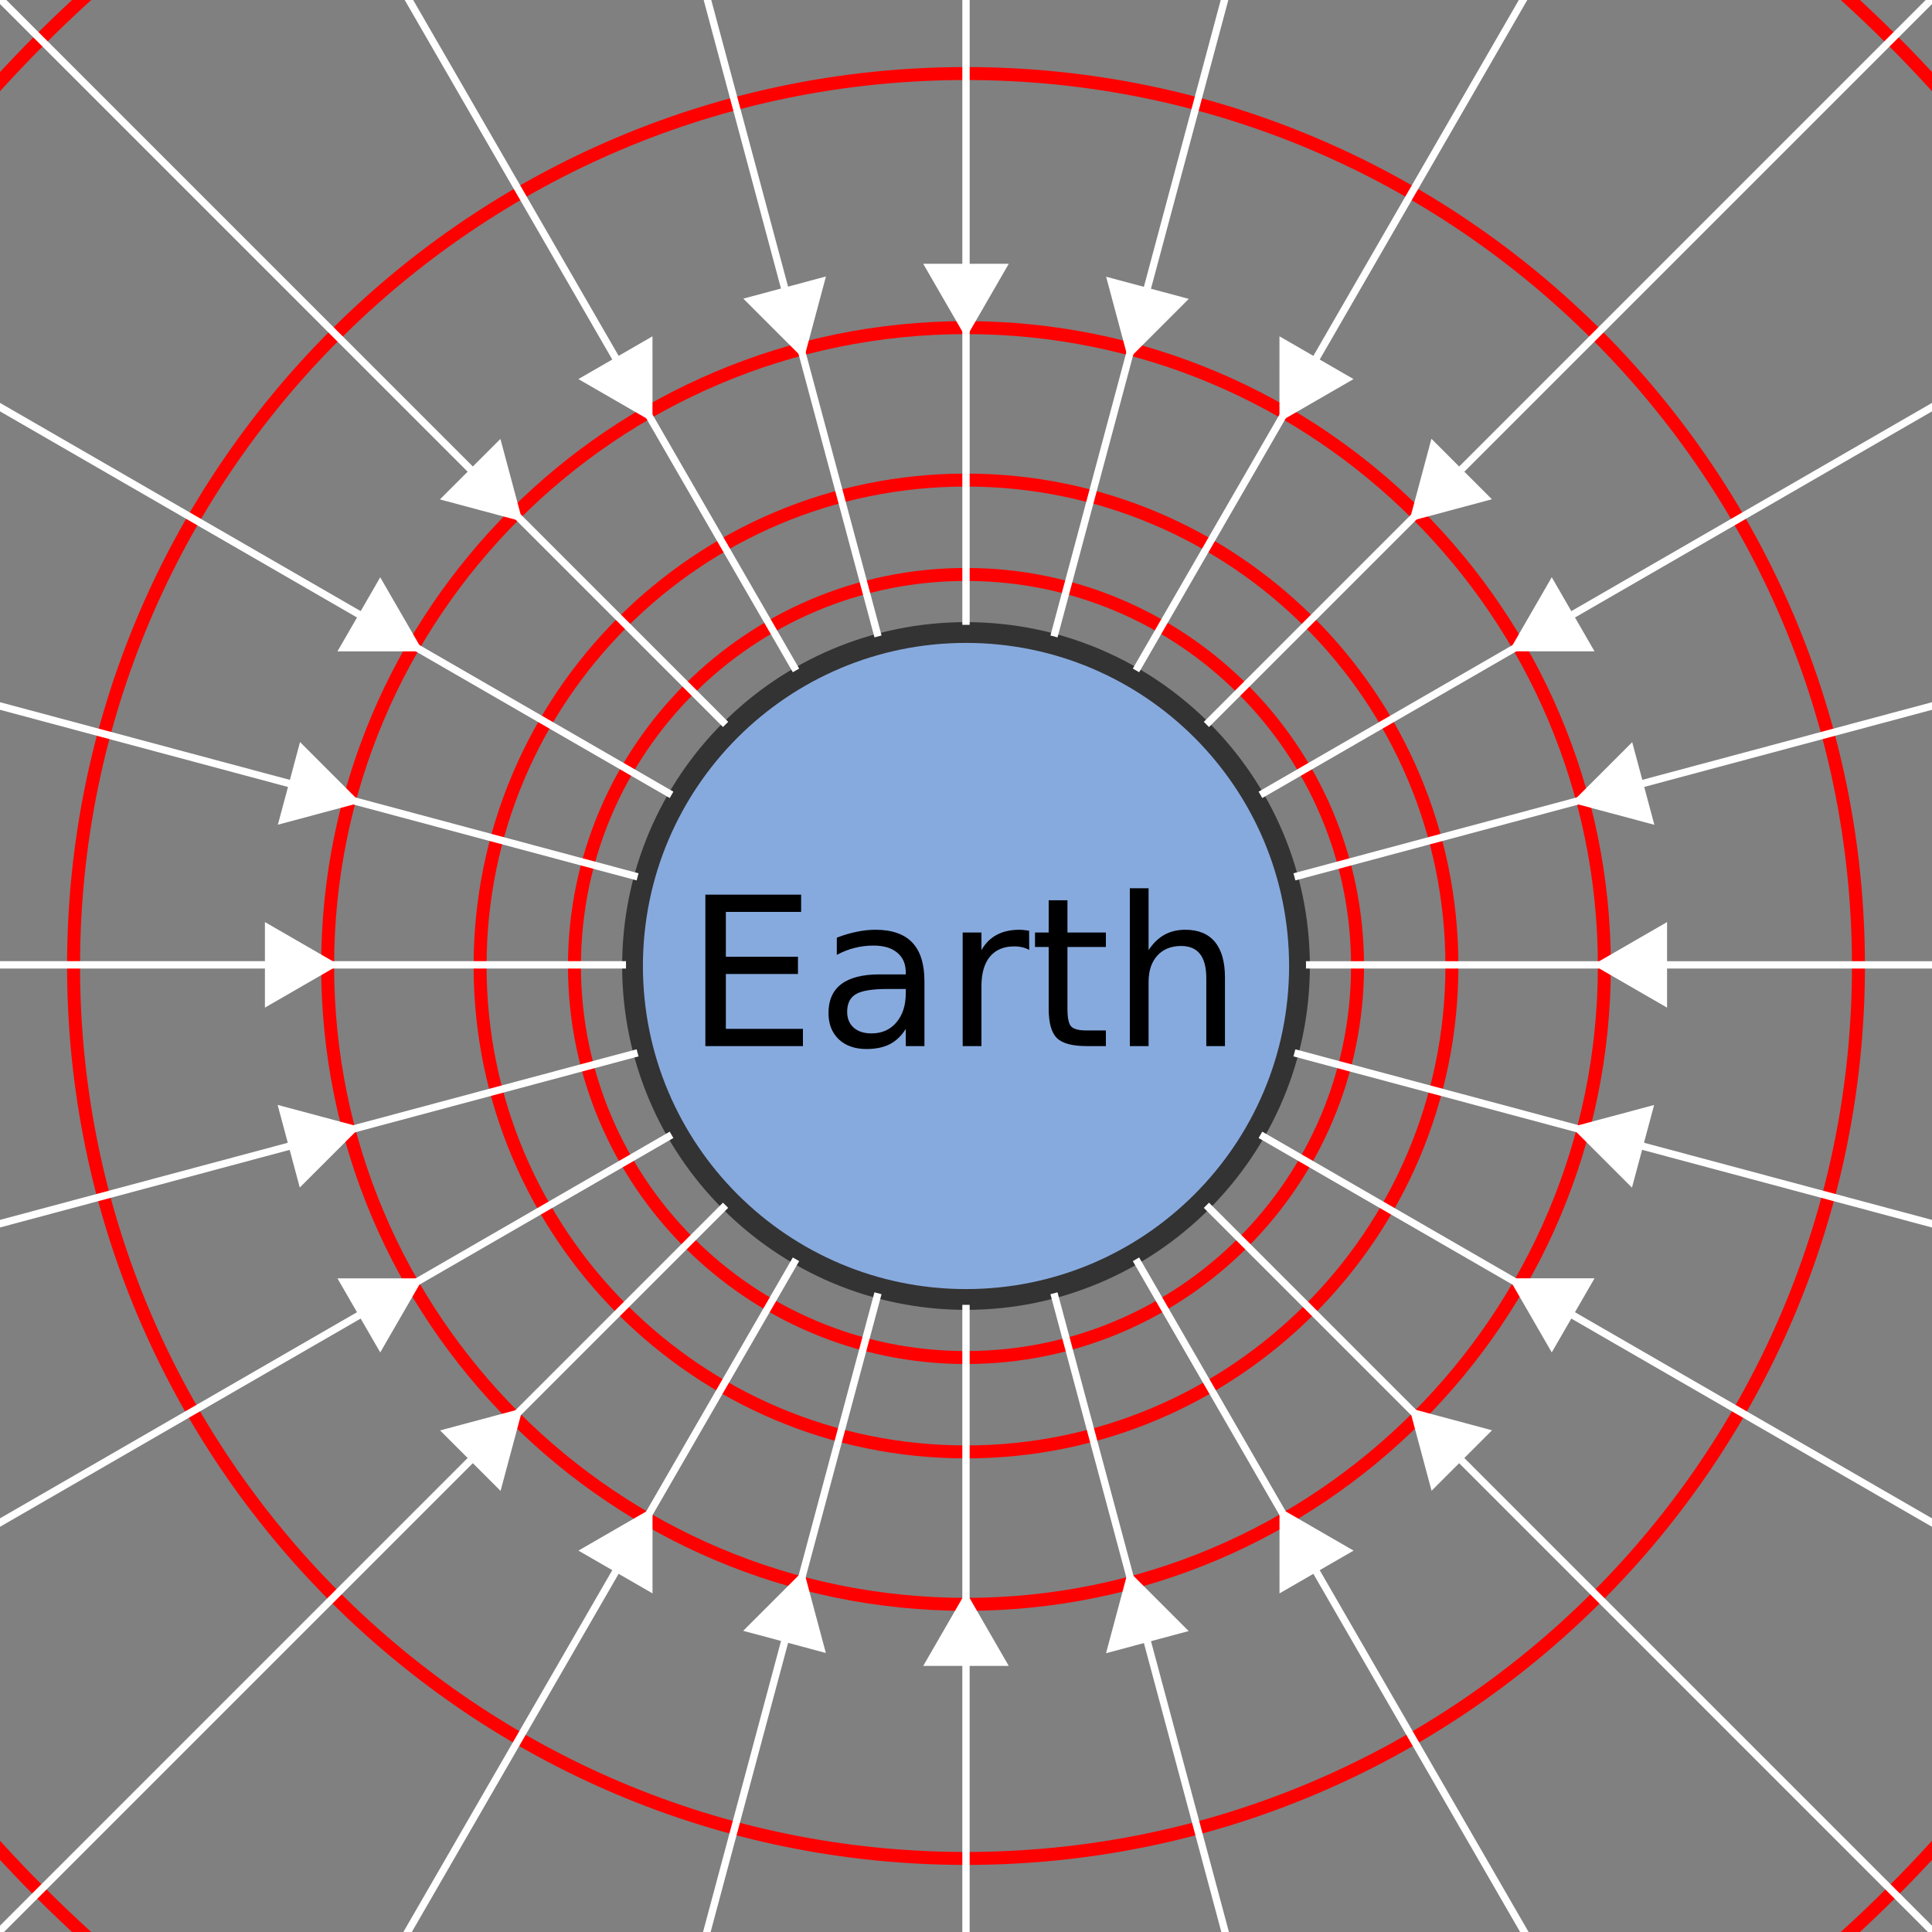 <?xml version="1.0" encoding="UTF-8" standalone="no"?>
<!-- Created with Inkscape (http://www.inkscape.org/) -->
<svg
   xmlns:dc="http://purl.org/dc/elements/1.1/"
   xmlns:cc="http://creativecommons.org/ns#"
   xmlns:rdf="http://www.w3.org/1999/02/22-rdf-syntax-ns#"
   xmlns:svg="http://www.w3.org/2000/svg"
   xmlns="http://www.w3.org/2000/svg"
   xmlns:sodipodi="http://sodipodi.sourceforge.net/DTD/sodipodi-0.dtd"
   xmlns:inkscape="http://www.inkscape.org/namespaces/inkscape"
   width="372.05"
   height="372.047"
   id="svg2"
   sodipodi:version="0.32"
   inkscape:version="0.46"
   version="1.0"
   sodipodi:docname="Gravitational_field_Earth_lines_equipotentials.svg"
   inkscape:output_extension="org.inkscape.output.svg.inkscape">
  <rect width="100%" height="100%" fill="#808080" stroke="none"/>
  <defs
     id="defs4">
    <inkscape:perspective
       sodipodi:type="inkscape:persp3d"
       inkscape:vp_x="0 : 526.18109 : 1"
       inkscape:vp_y="0 : 1000 : 0"
       inkscape:vp_z="744.09448 : 526.18109 : 1"
       inkscape:persp3d-origin="372.04724 : 350.78739 : 1"
       id="perspective10" />
  </defs>
  <sodipodi:namedview
     id="base"
     pagecolor="#ffffff"
     bordercolor="#666666"
     borderopacity="1.0"
     gridtolerance="10000"
     guidetolerance="10"
     objecttolerance="10"
     inkscape:pageopacity="0.0"
     inkscape:pageshadow="2"
     inkscape:zoom="1.3874258"
     inkscape:cx="267.72339"
     inkscape:cy="212.54313"
     inkscape:document-units="px"
     inkscape:current-layer="layer1"
     showgrid="false"
     width="372.05px"
     borderlayer="true"
     inkscape:window-width="1024"
     inkscape:window-height="714"
     inkscape:window-x="0"
     inkscape:window-y="0" />
  <g
     inkscape:label="Layer 1"
     inkscape:groupmode="layer"
     id="layer1">
    <path
       id="path3892"
       d="M 261.425,186.024 C 261.425,227.645 227.646,261.424 186.025,261.424 C 144.404,261.424 110.625,227.645 110.625,186.024 C 110.625,144.403 144.404,110.623 186.025,110.623 C 227.646,110.623 261.425,144.403 261.425,186.024 z"
       style="fill: none; fill-opacity: 1; stroke: rgb(255, 0, 0); stroke-width: 2.5; stroke-linecap: butt; stroke-linejoin: miter; stroke-miterlimit: 4; stroke-opacity: 1; stroke-dasharray: none;" />
    <path
       style="fill: none; fill-opacity: 1; stroke: rgb(255, 0, 0); stroke-width: 2.5; stroke-linecap: butt; stroke-linejoin: miter; stroke-miterlimit: 4; stroke-opacity: 1; stroke-dasharray: none;"
       d="M 279.599,186.024 C 279.599,237.676 237.678,279.598 186.025,279.598 C 134.372,279.598 92.451,237.676 92.451,186.024 C 92.451,134.371 134.372,92.45 186.025,92.45 C 237.678,92.45 279.599,134.371 279.599,186.024 z"
       id="path4664" />
    <path
       id="path4666"
       d="M 308.956,186.024 C 308.956,253.882 253.883,308.955 186.025,308.955 C 118.167,308.955 63.094,253.882 63.094,186.024 C 63.094,118.165 118.167,63.092 186.025,63.092 C 253.883,63.092 308.956,118.165 308.956,186.024 z"
       style="fill: none; fill-opacity: 1; stroke: rgb(255, 0, 0); stroke-width: 2.5; stroke-linecap: butt; stroke-linejoin: miter; stroke-miterlimit: 4; stroke-opacity: 1; stroke-dasharray: none;" />
    <path
       style="fill: none; fill-opacity: 1; stroke: rgb(255, 0, 0); stroke-width: 2.5; stroke-linecap: butt; stroke-linejoin: miter; stroke-miterlimit: 4; stroke-opacity: 1; stroke-dasharray: none;"
       d="M 357.886,186.024 C 357.886,280.891 280.892,357.884 186.025,357.884 C 91.158,357.884 14.164,280.891 14.164,186.024 C 14.164,91.156 91.158,14.163 186.025,14.163 C 280.892,14.163 357.886,91.156 357.886,186.024 z"
       id="path4668" />
    <path
       id="path4670"
       d="M 438.27,186.024 C 438.27,325.263 325.264,438.268 186.025,438.268 C 46.786,438.268 -66.22,325.263 -66.22,186.024 C -66.22,46.785 46.786,-66.221 186.025,-66.221 C 325.264,-66.221 438.27,46.785 438.27,186.024 z"
       style="fill: none; fill-opacity: 1; stroke: rgb(255, 0, 0); stroke-width: 2.5; stroke-linecap: butt; stroke-linejoin: miter; stroke-miterlimit: 4; stroke-opacity: 1; stroke-dasharray: none;" />
    <path
       transform="translate(-29.558, -31.089)"
       style="fill: rgb(135, 170, 222); fill-opacity: 1; stroke: rgb(51, 51, 51); stroke-width: 4; stroke-linecap: butt; stroke-linejoin: miter; stroke-miterlimit: 4; stroke-opacity: 1;"
       d="M 279.8,217.113 C 279.8,252.56 251.031,281.329 215.584,281.329 C 180.136,281.329 151.367,252.56 151.367,217.113 C 151.367,181.665 180.136,152.896 215.584,152.896 C 251.031,152.896 279.8,181.665 279.8,217.113 z"
       id="path2383" />
    <path
       id="path2403"
       d="M 186.022,490.329 C 186.022,254.329 186.022,251.278 186.022,251.278"
       style="fill: none; fill-rule: evenodd; stroke: #ffffff; stroke-width: 1.413px; stroke-linecap: butt; stroke-linejoin: miter; stroke-opacity: 1;" />
    <path
       transform="matrix(-1, 0, 0, -1, 318.024, 355.297)"
       style="fill: #ffffff; fill-opacity: 1; stroke: #ffffff; stroke-width: 4; stroke-linecap: butt; stroke-linejoin: miter; stroke-miterlimit: 4; stroke-opacity: 1;"
       d="M 136.774,36.487 L 134.387,40.622 L 132,44.756 L 129.613,40.622 L 127.226,36.487 L 132,36.487 L 136.774,36.487 z"
       id="path2405" />
    <path
       style="fill: none; fill-rule: evenodd; stroke: #ffffff; stroke-width: 1.413px; stroke-linecap: butt; stroke-linejoin: miter; stroke-opacity: 1;"
       d="M 186.025,-118.722 C 186.025,117.277 186.025,120.329 186.025,120.329"
       id="path2393" />
    <path
       transform="translate(54.023, 16.309)"
       style="fill: #ffffff; fill-opacity: 1; stroke: #ffffff; stroke-width: 4; stroke-linecap: butt; stroke-linejoin: miter; stroke-miterlimit: 4; stroke-opacity: 1;"
       d="M 136.774,36.487 L 134.387,40.622 L 132,44.756 L 129.613,40.622 L 127.226,36.487 L 132,36.487 L 136.774,36.487 z"
       id="path2395" />
    <path
       style="fill: none; fill-rule: evenodd; stroke: #ffffff; stroke-width: 1.413px; stroke-linecap: butt; stroke-linejoin: miter; stroke-opacity: 1;"
       d="M 490.549,185.804 C 254.55,185.804 251.498,185.804 251.498,185.804"
       id="path2419" />
    <path
       transform="matrix(0, 1, -1, 0, 355.518, 53.803)"
       style="fill: #ffffff; fill-opacity: 1; stroke: #ffffff; stroke-width: 4; stroke-linecap: butt; stroke-linejoin: miter; stroke-miterlimit: 4; stroke-opacity: 1;"
       d="M 136.774,36.487 L 134.387,40.622 L 132,44.756 L 129.613,40.622 L 127.226,36.487 L 132,36.487 L 136.774,36.487 z"
       id="path2421" />
    <path
       id="path2425"
       d="M -118.502,185.802 C 117.497,185.802 120.549,185.802 120.549,185.802"
       style="fill: none; fill-rule: evenodd; stroke: #ffffff; stroke-width: 1.413px; stroke-linecap: butt; stroke-linejoin: miter; stroke-opacity: 1;" />
    <path
       transform="matrix(0, -1, 1, 0, 16.529, 317.803)"
       style="fill: #ffffff; fill-opacity: 1; stroke: #ffffff; stroke-width: 4; stroke-linecap: butt; stroke-linejoin: miter; stroke-miterlimit: 4; stroke-opacity: 1;"
       d="M 136.774,36.487 L 134.387,40.622 L 132,44.756 L 129.613,40.622 L 127.226,36.487 L 132,36.487 L 136.774,36.487 z"
       id="path2427" />
    <path
       id="path2433"
       d="M 480.173,106.987 C 252.215,168.069 249.268,168.858 249.268,168.858"
       style="fill: none; fill-rule: evenodd; stroke: #ffffff; stroke-width: 1.413px; stroke-linecap: butt; stroke-linejoin: miter; stroke-opacity: 1;" />
    <path
       transform="matrix(0.259, 0.966, -0.966, 0.259, 315.578, 14.432)"
       style="fill: #ffffff; fill-opacity: 1; stroke: #ffffff; stroke-width: 4; stroke-linecap: butt; stroke-linejoin: miter; stroke-miterlimit: 4; stroke-opacity: 1;"
       d="M 136.774,36.487 L 134.387,40.622 L 132,44.756 L 129.613,40.622 L 127.226,36.487 L 132,36.487 L 136.774,36.487 z"
       id="path2435" />
    <path
       style="fill: none; fill-rule: evenodd; stroke: #ffffff; stroke-width: 1.413px; stroke-linecap: butt; stroke-linejoin: miter; stroke-opacity: 1;"
       d="M -108.126,264.619 C 119.832,203.538 122.78,202.748 122.78,202.748"
       id="path2439" />
    <path
       transform="matrix(-0.259, -0.966, 0.966, -0.259, 56.469, 357.174)"
       style="fill: #ffffff; fill-opacity: 1; stroke: #ffffff; stroke-width: 4; stroke-linecap: butt; stroke-linejoin: miter; stroke-miterlimit: 4; stroke-opacity: 1;"
       d="M 136.774,36.487 L 134.387,40.622 L 132,44.756 L 129.613,40.622 L 127.226,36.487 L 132,36.487 L 136.774,36.487 z"
       id="path2441" />
    <path
       style="fill: none; fill-rule: evenodd; stroke: #ffffff; stroke-width: 1.413px; stroke-linecap: butt; stroke-linejoin: miter; stroke-opacity: 1;"
       d="M 449.751,33.542 C 245.37,151.541 242.727,153.067 242.727,153.067"
       id="path2447" />
    <path
       transform="matrix(0.5, 0.866, -0.866, 0.5, 266.81, -13.26)"
       style="fill: #ffffff; fill-opacity: 1; stroke: #ffffff; stroke-width: 4; stroke-linecap: butt; stroke-linejoin: miter; stroke-miterlimit: 4; stroke-opacity: 1;"
       d="M 136.774,36.487 L 134.387,40.622 L 132,44.756 L 129.613,40.622 L 127.226,36.487 L 132,36.487 L 136.774,36.487 z"
       id="path2449" />
    <path
       id="path2453"
       d="M -77.704,338.065 C 126.677,220.065 129.32,218.539 129.32,218.539"
       style="fill: none; fill-rule: evenodd; stroke: #ffffff; stroke-width: 1.413px; stroke-linecap: butt; stroke-linejoin: miter; stroke-opacity: 1;" />
    <path
       transform="matrix(-0.5, -0.866, 0.866, -0.5, 105.238, 384.866)"
       style="fill: #ffffff; fill-opacity: 1; stroke: #ffffff; stroke-width: 4; stroke-linecap: butt; stroke-linejoin: miter; stroke-miterlimit: 4; stroke-opacity: 1;"
       d="M 136.774,36.487 L 134.387,40.622 L 132,44.756 L 129.613,40.622 L 127.226,36.487 L 132,36.487 L 136.774,36.487 z"
       id="path2455" />
    <path
       id="path2461"
       d="M 401.357,-29.528 C 234.48,137.349 232.322,139.507 232.322,139.507"
       style="fill: none; fill-rule: evenodd; stroke: #ffffff; stroke-width: 1.413px; stroke-linecap: butt; stroke-linejoin: miter; stroke-opacity: 1;" />
    <path
       transform="matrix(0.707, 0.707, -0.707, 0.707, 212.536, -27.386)"
       style="fill: #ffffff; fill-opacity: 1; stroke: #ffffff; stroke-width: 4; stroke-linecap: butt; stroke-linejoin: miter; stroke-miterlimit: 4; stroke-opacity: 1;"
       d="M 136.774,36.487 L 134.387,40.622 L 132,44.756 L 129.613,40.622 L 127.226,36.487 L 132,36.487 L 136.774,36.487 z"
       id="path2463" />
    <path
       style="fill: none; fill-rule: evenodd; stroke: #ffffff; stroke-width: 1.413px; stroke-linecap: butt; stroke-linejoin: miter; stroke-opacity: 1;"
       d="M -29.309,401.134 C 137.567,234.257 139.725,232.1 139.725,232.1"
       id="path2467" />
    <path
       transform="matrix(-0.707, -0.707, 0.707, -0.707, 159.511, 398.992)"
       style="fill: #ffffff; fill-opacity: 1; stroke: #ffffff; stroke-width: 4; stroke-linecap: butt; stroke-linejoin: miter; stroke-miterlimit: 4; stroke-opacity: 1;"
       d="M 136.774,36.487 L 134.387,40.622 L 132,44.756 L 129.613,40.622 L 127.226,36.487 L 132,36.487 L 136.774,36.487 z"
       id="path2469" />
    <path
       style="fill: none; fill-rule: evenodd; stroke: #ffffff; stroke-width: 1.413px; stroke-linecap: butt; stroke-linejoin: miter; stroke-opacity: 1;"
       d="M 338.288,-77.923 C 220.288,126.458 218.762,129.101 218.762,129.101"
       id="path2475" />
    <path
       transform="matrix(0.866, 0.5, -0.5, 0.866, 156.455, -26.983)"
       style="fill: #ffffff; fill-opacity: 1; stroke: #ffffff; stroke-width: 4; stroke-linecap: butt; stroke-linejoin: miter; stroke-miterlimit: 4; stroke-opacity: 1;"
       d="M 136.774,36.487 L 134.387,40.622 L 132,44.756 L 129.613,40.622 L 127.226,36.487 L 132,36.487 L 136.774,36.487 z"
       id="path2477" />
    <path
       id="path2481"
       d="M 33.76,449.529 C 151.759,245.148 153.285,242.505 153.285,242.505"
       style="fill: none; fill-rule: evenodd; stroke: #ffffff; stroke-width: 1.413px; stroke-linecap: butt; stroke-linejoin: miter; stroke-opacity: 1;" />
    <path
       transform="matrix(-0.866, -0.5, 0.5, -0.866, 215.592, 398.59)"
       style="fill: #ffffff; fill-opacity: 1; stroke: #ffffff; stroke-width: 4; stroke-linecap: butt; stroke-linejoin: miter; stroke-miterlimit: 4; stroke-opacity: 1;"
       d="M 136.774,36.487 L 134.387,40.622 L 132,44.756 L 129.613,40.622 L 127.226,36.487 L 132,36.487 L 136.774,36.487 z"
       id="path2483" />
    <path
       id="path2489"
       d="M 264.842,-108.346 C 203.761,119.612 202.971,122.56 202.971,122.56"
       style="fill: none; fill-rule: evenodd; stroke: #ffffff; stroke-width: 1.413px; stroke-linecap: butt; stroke-linejoin: miter; stroke-opacity: 1;" />
    <path
       transform="matrix(0.966, 0.259, -0.259, 0.966, 102.389, -12.08)"
       style="fill: #ffffff; fill-opacity: 1; stroke: #ffffff; stroke-width: 4; stroke-linecap: butt; stroke-linejoin: miter; stroke-miterlimit: 4; stroke-opacity: 1;"
       d="M 136.774,36.487 L 134.387,40.622 L 132,44.756 L 129.613,40.622 L 127.226,36.487 L 132,36.487 L 136.774,36.487 z"
       id="path2491" />
    <path
       style="fill: none; fill-rule: evenodd; stroke: #ffffff; stroke-width: 1.413px; stroke-linecap: butt; stroke-linejoin: miter; stroke-opacity: 1;"
       d="M 107.205,479.952 C 168.286,251.994 169.076,249.046 169.076,249.046"
       id="path2495" />
    <path
       transform="matrix(-0.966, -0.259, 0.259, -0.966, 269.658, 383.686)"
       style="fill: #ffffff; fill-opacity: 1; stroke: #ffffff; stroke-width: 4; stroke-linecap: butt; stroke-linejoin: miter; stroke-miterlimit: 4; stroke-opacity: 1;"
       d="M 136.774,36.487 L 134.387,40.622 L 132,44.756 L 129.613,40.622 L 127.226,36.487 L 132,36.487 L 136.774,36.487 z"
       id="path2497" />
    <path
       style="fill: none; fill-rule: evenodd; stroke: #ffffff; stroke-width: 1.413px; stroke-linecap: butt; stroke-linejoin: miter; stroke-opacity: 1;"
       d="M 107.208,-108.346 C 168.289,119.612 169.079,122.559 169.079,122.559"
       id="path2503" />
    <path
       transform="matrix(0.966, -0.259, 0.259, 0.966, 14.653, 56.248)"
       style="fill: #ffffff; fill-opacity: 1; stroke: #ffffff; stroke-width: 4; stroke-linecap: butt; stroke-linejoin: miter; stroke-miterlimit: 4; stroke-opacity: 1;"
       d="M 136.774,36.487 L 134.387,40.622 L 132,44.756 L 129.613,40.622 L 127.226,36.487 L 132,36.487 L 136.774,36.487 z"
       id="path2505" />
    <path
       id="path2509"
       d="M 264.839,479.952 C 203.758,251.995 202.968,249.047 202.968,249.047"
       style="fill: none; fill-rule: evenodd; stroke: #ffffff; stroke-width: 1.413px; stroke-linecap: butt; stroke-linejoin: miter; stroke-opacity: 1;" />
    <path
       transform="matrix(-0.966, 0.259, -0.259, -0.966, 357.394, 315.358)"
       style="fill: #ffffff; fill-opacity: 1; stroke: #ffffff; stroke-width: 4; stroke-linecap: butt; stroke-linejoin: miter; stroke-miterlimit: 4; stroke-opacity: 1;"
       d="M 136.774,36.487 L 134.387,40.622 L 132,44.756 L 129.613,40.622 L 127.226,36.487 L 132,36.487 L 136.774,36.487 z"
       id="path2511" />
    <path
       id="path2517"
       d="M 33.762,-77.924 C 151.762,126.457 153.288,129.1 153.288,129.1"
       style="fill: none; fill-rule: evenodd; stroke: #ffffff; stroke-width: 1.413px; stroke-linecap: butt; stroke-linejoin: miter; stroke-opacity: 1;" />
    <path
       transform="matrix(0.866, -0.5, 0.5, 0.866, -13.039, 105.017)"
       style="fill: #ffffff; fill-opacity: 1; stroke: #ffffff; stroke-width: 4; stroke-linecap: butt; stroke-linejoin: miter; stroke-miterlimit: 4; stroke-opacity: 1;"
       d="M 136.774,36.487 L 134.387,40.622 L 132,44.756 L 129.613,40.622 L 127.226,36.487 L 132,36.487 L 136.774,36.487 z"
       id="path2519" />
    <path
       style="fill: none; fill-rule: evenodd; stroke: #ffffff; stroke-width: 1.413px; stroke-linecap: butt; stroke-linejoin: miter; stroke-opacity: 1;"
       d="M 338.285,449.531 C 220.286,245.149 218.76,242.506 218.76,242.506"
       id="path2523" />
    <path
       transform="matrix(-0.866, 0.5, -0.5, -0.866, 385.086, 266.589)"
       style="fill: #ffffff; fill-opacity: 1; stroke: #ffffff; stroke-width: 4; stroke-linecap: butt; stroke-linejoin: miter; stroke-miterlimit: 4; stroke-opacity: 1;"
       d="M 136.774,36.487 L 134.387,40.622 L 132,44.756 L 129.613,40.622 L 127.226,36.487 L 132,36.487 L 136.774,36.487 z"
       id="path2525" />
    <path
       style="fill: none; fill-rule: evenodd; stroke: #ffffff; stroke-width: 1.413px; stroke-linecap: butt; stroke-linejoin: miter; stroke-opacity: 1;"
       d="M -29.307,-29.53 C 137.569,137.347 139.727,139.505 139.727,139.505"
       id="path2531" />
    <path
       transform="matrix(0.707, -0.707, 0.707, 0.707, -27.165, 159.291)"
       style="fill: #ffffff; fill-opacity: 1; stroke: #ffffff; stroke-width: 4; stroke-linecap: butt; stroke-linejoin: miter; stroke-miterlimit: 4; stroke-opacity: 1;"
       d="M 136.774,36.487 L 134.387,40.622 L 132,44.756 L 129.613,40.622 L 127.226,36.487 L 132,36.487 L 136.774,36.487 z"
       id="path2533" />
    <path
       id="path2537"
       d="M 401.355,401.136 C 234.478,234.259 232.32,232.102 232.32,232.102"
       style="fill: none; fill-rule: evenodd; stroke: #ffffff; stroke-width: 1.413px; stroke-linecap: butt; stroke-linejoin: miter; stroke-opacity: 1;" />
    <path
       transform="matrix(-0.707, 0.707, -0.707, -0.707, 399.212, 212.315)"
       style="fill: #ffffff; fill-opacity: 1; stroke: #ffffff; stroke-width: 4; stroke-linecap: butt; stroke-linejoin: miter; stroke-miterlimit: 4; stroke-opacity: 1;"
       d="M 136.774,36.487 L 134.387,40.622 L 132,44.756 L 129.613,40.622 L 127.226,36.487 L 132,36.487 L 136.774,36.487 z"
       id="path2539" />
    <path
       id="path2545"
       d="M -77.702,33.539 C 126.679,151.539 129.322,153.065 129.322,153.065"
       style="fill: none; fill-rule: evenodd; stroke: #ffffff; stroke-width: 1.413px; stroke-linecap: butt; stroke-linejoin: miter; stroke-opacity: 1;" />
    <path
       transform="matrix(0.5, -0.866, 0.866, 0.5, -26.763, 215.372)"
       style="fill: #ffffff; fill-opacity: 1; stroke: #ffffff; stroke-width: 4; stroke-linecap: butt; stroke-linejoin: miter; stroke-miterlimit: 4; stroke-opacity: 1;"
       d="M 136.774,36.487 L 134.387,40.622 L 132,44.756 L 129.613,40.622 L 127.226,36.487 L 132,36.487 L 136.774,36.487 z"
       id="path2547" />
    <path
       style="fill: none; fill-rule: evenodd; stroke: #ffffff; stroke-width: 1.413px; stroke-linecap: butt; stroke-linejoin: miter; stroke-opacity: 1;"
       d="M 449.75,338.067 C 245.368,220.067 242.726,218.542 242.726,218.542"
       id="path2551" />
    <path
       transform="matrix(-0.5, 0.866, -0.866, -0.5, 398.81, 156.235)"
       style="fill: #ffffff; fill-opacity: 1; stroke: #ffffff; stroke-width: 4; stroke-linecap: butt; stroke-linejoin: miter; stroke-miterlimit: 4; stroke-opacity: 1;"
       d="M 136.774,36.487 L 134.387,40.622 L 132,44.756 L 129.613,40.622 L 127.226,36.487 L 132,36.487 L 136.774,36.487 z"
       id="path2553" />
    <path
       style="fill: none; fill-rule: evenodd; stroke: #ffffff; stroke-width: 1.413px; stroke-linecap: butt; stroke-linejoin: miter; stroke-opacity: 1;"
       d="M -108.125,106.985 C 119.833,168.066 122.781,168.856 122.781,168.856"
       id="path2559" />
    <path
       transform="matrix(0.259, -0.966, 0.966, 0.259, -11.859, 269.437)"
       style="fill: #ffffff; fill-opacity: 1; stroke: #ffffff; stroke-width: 4; stroke-linecap: butt; stroke-linejoin: miter; stroke-miterlimit: 4; stroke-opacity: 1;"
       d="M 136.774,36.487 L 134.387,40.622 L 132,44.756 L 129.613,40.622 L 127.226,36.487 L 132,36.487 L 136.774,36.487 z"
       id="path2561" />
    <path
       id="path2565"
       d="M 480.172,264.621 C 252.215,203.54 249.267,202.751 249.267,202.751"
       style="fill: none; fill-rule: evenodd; stroke: #ffffff; stroke-width: 1.413px; stroke-linecap: butt; stroke-linejoin: miter; stroke-opacity: 1;" />
    <path
       transform="matrix(-0.259, 0.966, -0.966, -0.259, 383.907, 102.169)"
       style="fill: #ffffff; fill-opacity: 1; stroke: #ffffff; stroke-width: 4; stroke-linecap: butt; stroke-linejoin: miter; stroke-miterlimit: 4; stroke-opacity: 1;"
       d="M 136.774,36.487 L 134.387,40.622 L 132,44.756 L 129.613,40.622 L 127.226,36.487 L 132,36.487 L 136.774,36.487 z"
       id="path2567" />
    <path
       transform="translate(0.721,-5.766)"
       style="font-size:40px;font-style:normal;font-variant:normal;font-weight:normal;font-stretch:normal;fill:#000000;fill-opacity:1;stroke:none;stroke-width:1px;stroke-linecap:butt;stroke-linejoin:miter;stroke-opacity:1;font-family:Sans;-inkscape-font-specification:Sans"
       d="M 135.113,178.054 L 153.551,178.054 L 153.551,181.374 L 139.059,181.374 L 139.059,190.007 L 152.945,190.007 L 152.945,193.327 L 139.059,193.327 L 139.059,203.893 L 153.902,203.893 L 153.902,207.214 L 135.113,207.214 L 135.113,178.054 M 170.133,196.218 C 167.229,196.218 165.217,196.55 164.098,197.214 C 162.978,197.878 162.418,199.011 162.418,200.612 C 162.418,201.888 162.835,202.904 163.668,203.659 C 164.514,204.401 165.66,204.772 167.105,204.772 C 169.098,204.772 170.693,204.069 171.891,202.663 C 173.102,201.244 173.707,199.362 173.707,197.018 L 173.707,196.218 L 170.133,196.218 M 177.301,194.733 L 177.301,207.214 L 173.707,207.214 L 173.707,203.893 C 172.887,205.222 171.865,206.205 170.641,206.843 C 169.417,207.468 167.919,207.78 166.148,207.78 C 163.909,207.78 162.125,207.155 160.797,205.905 C 159.482,204.642 158.824,202.956 158.824,200.847 C 158.824,198.386 159.645,196.53 161.285,195.28 C 162.939,194.03 165.4,193.405 168.668,193.405 L 173.707,193.405 L 173.707,193.054 C 173.707,191.4 173.16,190.124 172.066,189.225 C 170.986,188.314 169.462,187.858 167.496,187.858 C 166.246,187.858 165.029,188.008 163.844,188.307 C 162.659,188.607 161.52,189.056 160.426,189.655 L 160.426,186.335 C 161.741,185.827 163.017,185.449 164.254,185.202 C 165.491,184.942 166.695,184.811 167.867,184.811 C 171.031,184.811 173.395,185.632 174.957,187.272 C 176.52,188.913 177.301,191.4 177.301,194.733 M 197.477,188.698 C 197.073,188.464 196.63,188.294 196.148,188.19 C 195.68,188.073 195.159,188.015 194.586,188.014 C 192.555,188.015 190.992,188.679 189.898,190.007 C 188.818,191.322 188.277,193.216 188.277,195.69 L 188.277,207.214 L 184.664,207.214 L 184.664,185.339 L 188.277,185.339 L 188.277,188.737 C 189.033,187.409 190.016,186.426 191.227,185.788 C 192.437,185.137 193.909,184.811 195.641,184.811 C 195.888,184.811 196.161,184.831 196.461,184.87 C 196.76,184.896 197.092,184.942 197.457,185.007 L 197.477,188.698 M 204.84,179.128 L 204.84,185.339 L 212.242,185.339 L 212.242,188.132 L 204.84,188.132 L 204.84,200.007 C 204.84,201.791 205.081,202.936 205.562,203.444 C 206.057,203.952 207.053,204.206 208.551,204.206 L 212.242,204.206 L 212.242,207.214 L 208.551,207.214 C 205.777,207.214 203.863,206.699 202.809,205.671 C 201.754,204.629 201.227,202.741 201.227,200.007 L 201.227,188.132 L 198.59,188.132 L 198.59,185.339 L 201.227,185.339 L 201.227,179.128 L 204.84,179.128 M 235.172,194.011 L 235.172,207.214 L 231.578,207.214 L 231.578,194.128 C 231.578,192.057 231.174,190.508 230.367,189.479 C 229.56,188.451 228.349,187.936 226.734,187.936 C 224.794,187.936 223.264,188.555 222.145,189.792 C 221.025,191.029 220.465,192.715 220.465,194.85 L 220.465,207.214 L 216.852,207.214 L 216.852,176.823 L 220.465,176.823 L 220.465,188.737 C 221.324,187.422 222.333,186.439 223.492,185.788 C 224.664,185.137 226.012,184.811 227.535,184.811 C 230.048,184.811 231.949,185.593 233.238,187.155 C 234.527,188.705 235.172,190.99 235.172,194.011"
       id="flowRoot2779" />
  </g>
</svg>
